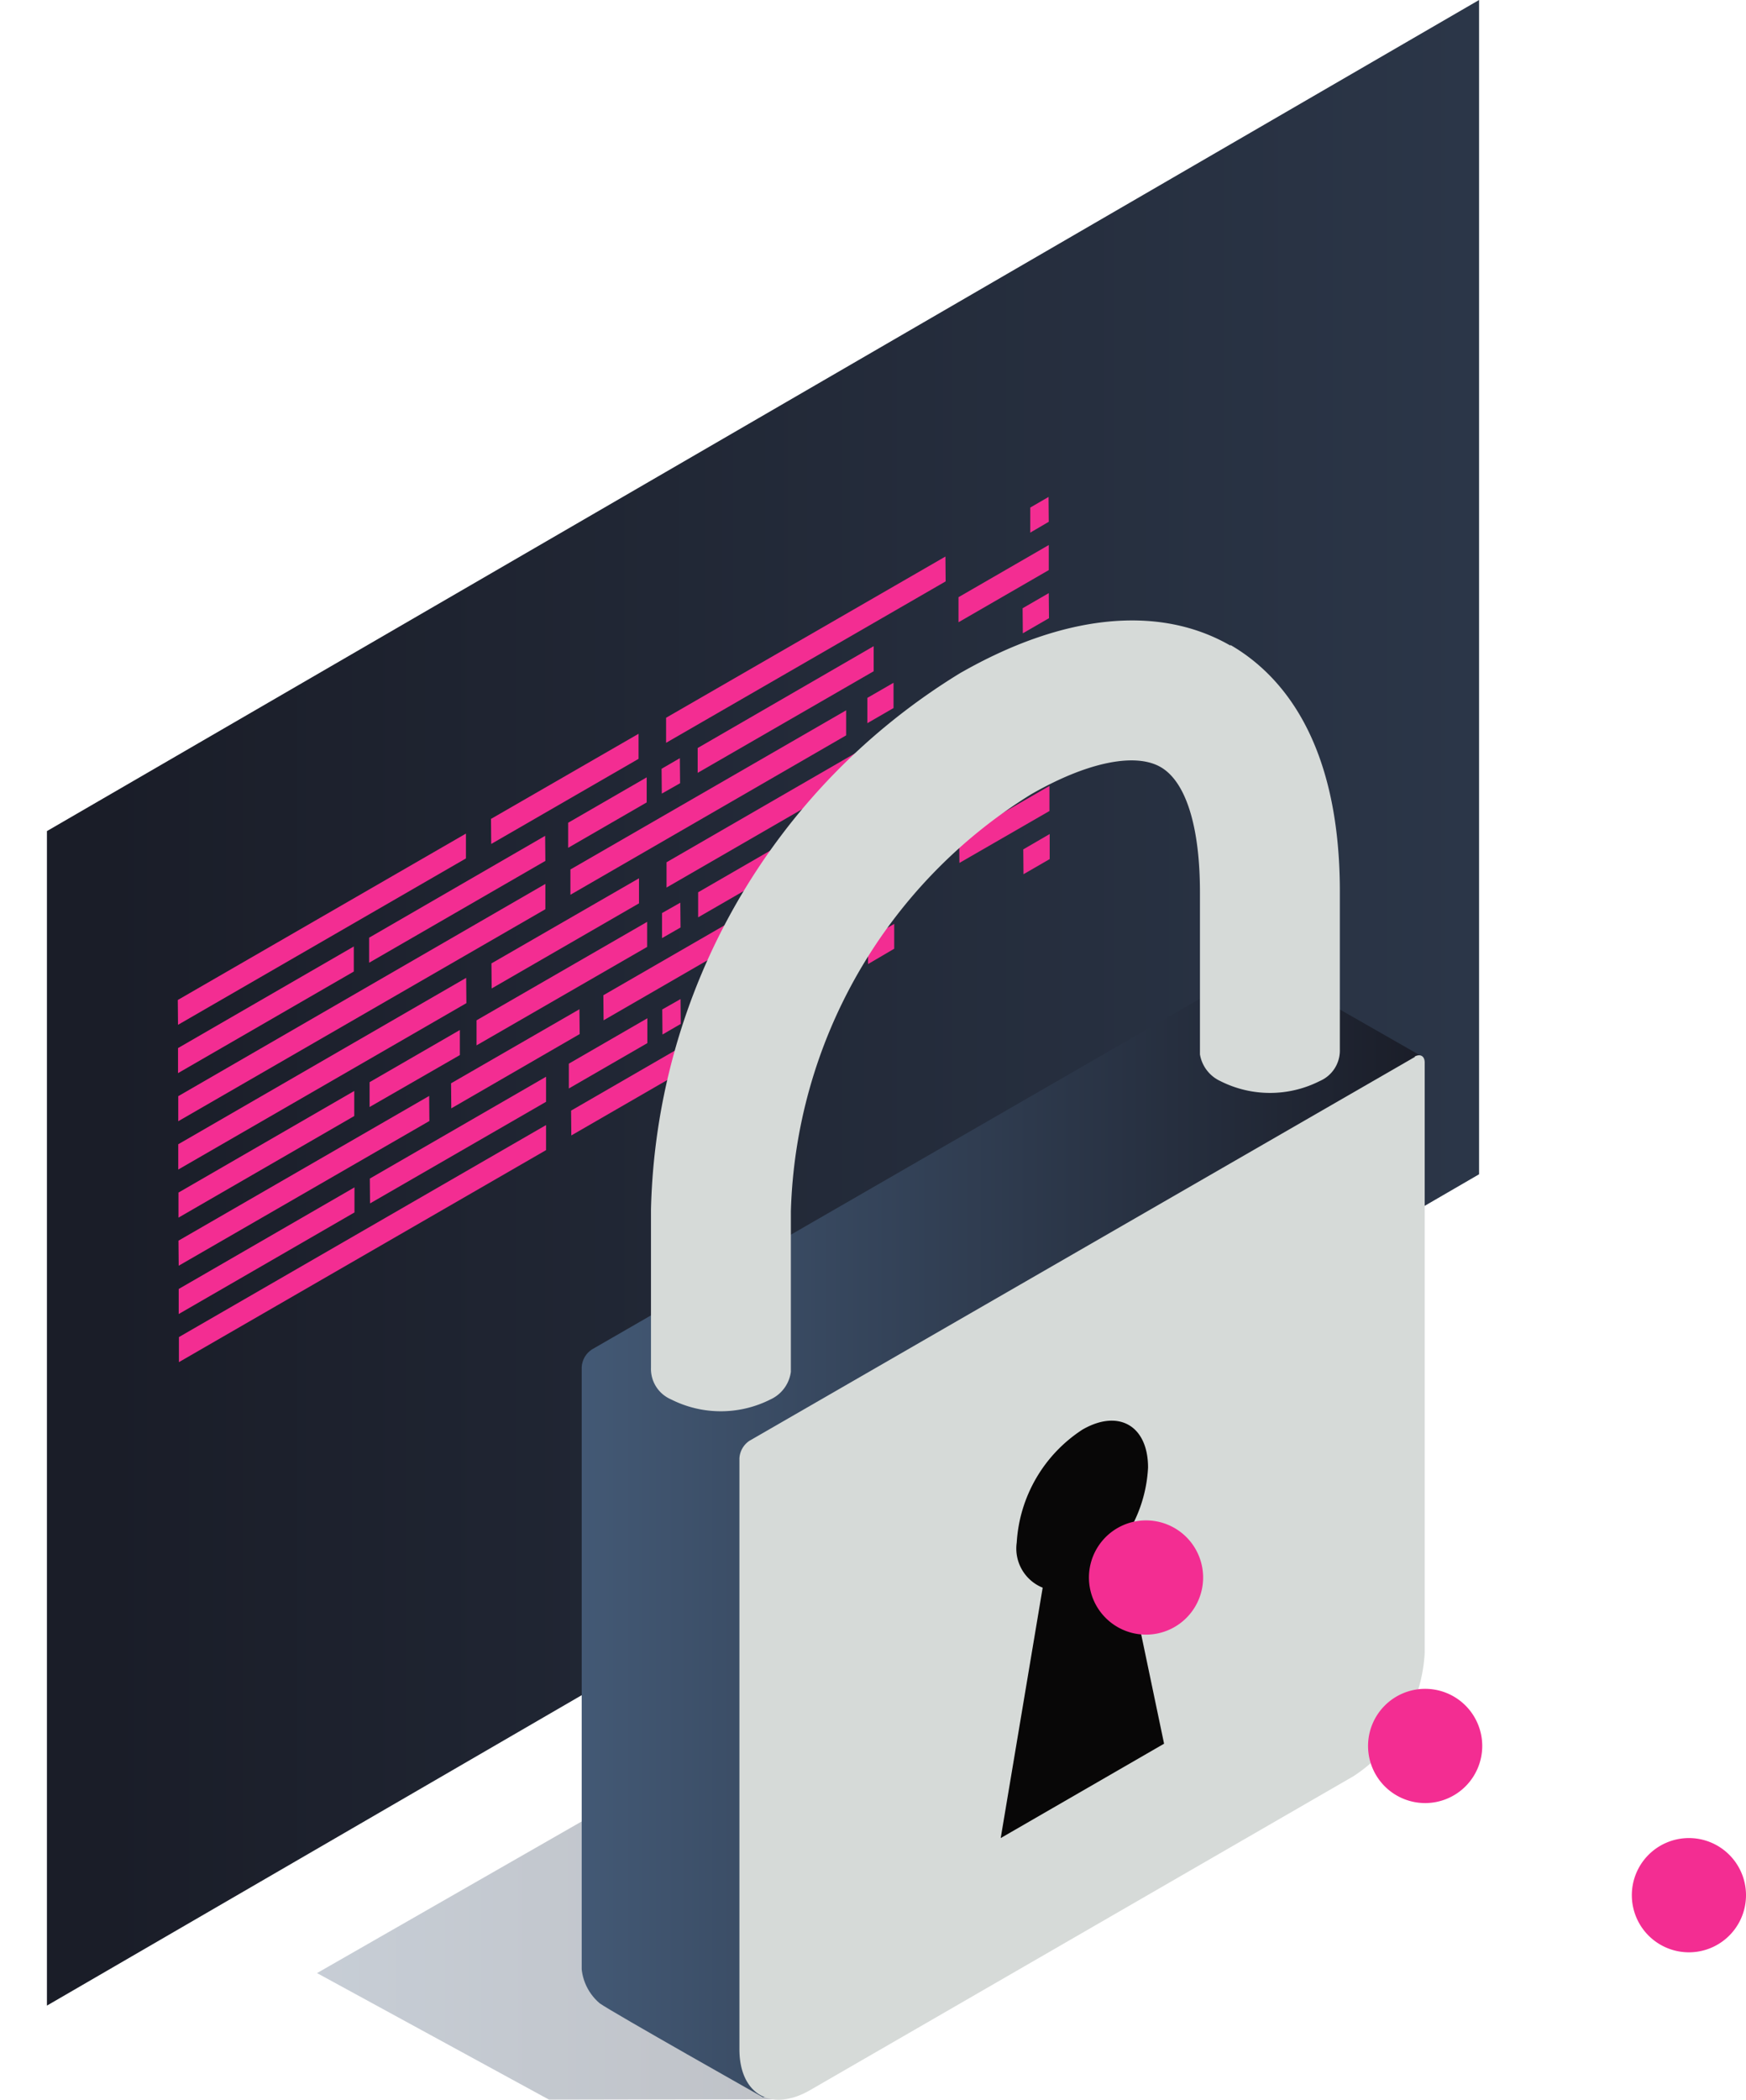 <svg id="Layer_1" data-name="Layer 1" xmlns="http://www.w3.org/2000/svg" xmlns:xlink="http://www.w3.org/1999/xlink" viewBox="0 0 77.38 93"><defs><style>.cls-1{fill:none;}.cls-2{clip-path:url(#clip-path);}.cls-3{clip-path:url(#clip-path-2);}.cls-4{opacity:0.3;}.cls-5{clip-path:url(#clip-path-3);}.cls-6{clip-path:url(#clip-path-4);}.cls-7{fill:url(#linear-gradient);}.cls-8{clip-path:url(#clip-path-5);}.cls-9{fill:url(#linear-gradient-2);}.cls-10{fill:#f32d92;}.cls-11{isolation:isolate;}.cls-12{clip-path:url(#clip-path-7);}.cls-13{clip-path:url(#clip-path-8);}.cls-14{fill:url(#linear-gradient-3);}.cls-15{fill:#d6dad8;}.cls-16{fill:#080707;}</style><clipPath id="clip-path"><rect class="cls-1" width="77.38" height="93"/></clipPath><clipPath id="clip-path-2"><rect class="cls-1" width="77.38" height="93"/></clipPath><clipPath id="clip-path-3"><rect class="cls-1" x="14.05" y="75.8" width="32.57" height="17.21"/></clipPath><clipPath id="clip-path-4"><polygon class="cls-1" points="34.29 75.8 14.05 87.39 24.34 93 34.58 92.98 46.62 85.94 34.29 75.8"/></clipPath><linearGradient id="linear-gradient" y1="93" x2="1" y2="93" gradientTransform="matrix(32.57, 0, 0, -32.57, 14.05, 3113.84)" gradientUnits="userSpaceOnUse"><stop offset="0" stop-color="#435975"/><stop offset="1" stop-color="#1a1d28"/></linearGradient><clipPath id="clip-path-5"><polygon class="cls-1" points="65.55 0 2.08 36.81 2.08 88.83 65.55 52.01 65.55 0"/></clipPath><linearGradient id="linear-gradient-2" x1="0" y1="93" x2="1" y2="93" gradientTransform="matrix(-144.96, 0, 0, 144.96, 149.67, -13437.5)" xlink:href="#linear-gradient"/><clipPath id="clip-path-7"><rect class="cls-1" x="7.88" y="28.62" width="34.04" height="27.44"/></clipPath><clipPath id="clip-path-8"><path class="cls-1" d="M55.72,42.77l-29.49,17a1,1,0,0,0-.45.78V86.73a2.29,2.29,0,0,0,.8,2c.58.41,7.32,4.21,7.32,4.21L53,74.62a7,7,0,0,0,3.14-5.44L63,46.78l-7-4a.23.23,0,0,0-.13,0,.4.4,0,0,0-.2.06"/></clipPath><linearGradient id="linear-gradient-3" x1="0" y1="93" x2="1" y2="93" gradientTransform="matrix(37.25, 0, 0, -37.25, 25.78, 3532.46)" xlink:href="#linear-gradient"/></defs><title>Artboard 1</title><g class="cls-2"><g class="cls-3"><g class="cls-4"><g class="cls-5"><g class="cls-6"><rect class="cls-7" x="14.05" y="75.8" width="32.57" height="17.21"/></g></g></g></g><g class="cls-8"><rect class="cls-9" x="2.08" width="63.47" height="88.83"/></g><polygon class="cls-10" points="29.34 40.44 29.34 41.55 30.16 41.08 30.15 39.98 29.34 40.44"/><polygon class="cls-10" points="15.68 41.92 15.68 43.03 7.89 47.53 7.89 46.42 15.68 41.92"/><polygon class="cls-10" points="41.9 24.65 41.91 25.75 29.52 32.9 29.52 31.79 41.9 24.65"/><polygon class="cls-10" points="39.6 30.24 39.6 31.36 38.44 32.03 38.44 30.91 39.6 30.24"/><polygon class="cls-10" points="39.63 40.92 39.63 42.02 38.47 42.7 38.47 41.59 39.63 40.92"/><g class="cls-3"><g class="cls-11"><g class="cls-12"><polygon class="cls-10" points="39.62 36.65 39.62 37.76 38.46 38.43 38.46 37.32 39.62 36.65"/><polygon class="cls-10" points="38.74 39.29 38.75 40.4 30.95 44.9 30.95 43.79 38.74 39.29"/><polygon class="cls-10" points="38.73 35.02 38.74 36.13 30.94 40.63 30.94 39.52 38.73 35.02"/><polygon class="cls-10" points="37.53 42.13 37.53 43.24 25.32 50.29 25.31 49.19 37.53 42.13"/><polygon class="cls-10" points="28.69 45.1 28.69 46.2 25.21 48.21 25.21 47.11 28.69 45.1"/><polygon class="cls-10" points="37.52 37.86 37.52 38.97 26.75 45.19 26.74 44.08 37.52 37.86"/><polygon class="cls-10" points="41.92 31.04 41.92 32.16 29.54 39.31 29.54 38.19 41.92 31.04"/><polygon class="cls-10" points="38.72 28.62 38.72 29.73 30.92 34.23 30.92 33.13 38.72 28.62"/><polygon class="cls-10" points="30.13 33.58 30.14 34.69 29.33 35.15 29.32 34.05 30.13 33.58"/><polygon class="cls-10" points="25.68 44.7 25.69 45.8 20 49.09 19.99 47.98 25.68 44.7"/><polygon class="cls-10" points="37.5 31.46 37.5 32.57 25.28 39.63 25.28 38.51 37.5 31.46"/><polygon class="cls-10" points="28.68 40.83 28.68 41.94 21.12 46.3 21.12 45.19 28.68 40.83"/><polygon class="cls-10" points="24.2 47.69 24.2 48.8 16.4 53.3 16.39 52.2 24.2 47.69"/><polygon class="cls-10" points="28.32 38.9 28.32 40.01 21.79 43.78 21.78 42.67 28.32 38.9"/><polygon class="cls-10" points="28.66 34.43 28.66 35.54 25.18 37.55 25.18 36.44 28.66 34.43"/><polygon class="cls-10" points="20.38 45.62 20.38 46.73 16.38 49.03 16.38 47.93 20.38 45.62"/><polygon class="cls-10" points="28.3 32.5 28.3 33.61 21.77 37.38 21.76 36.27 28.3 32.5"/><polygon class="cls-10" points="24.16 37.02 24.17 38.13 16.36 42.64 16.36 41.53 24.16 37.02"/><polygon class="cls-10" points="19.02 48.54 19.03 49.65 7.92 56.06 7.91 54.95 19.02 48.54"/><polygon class="cls-10" points="15.7 48.32 15.7 49.43 7.91 53.93 7.91 52.82 15.7 48.32"/><polygon class="cls-10" points="20.66 43.31 20.67 44.43 7.9 51.8 7.9 50.68 20.66 43.31"/><polygon class="cls-10" points="24.17 39.15 24.17 40.27 7.9 49.66 7.9 48.55 24.17 39.15"/><polygon class="cls-10" points="20.65 36.92 20.65 38.02 7.89 45.39 7.88 44.29 20.65 36.92"/></g></g></g><polygon class="cls-10" points="46.5 32.67 46.51 33.78 45.34 34.45 45.34 33.34 46.5 32.67"/><polygon class="cls-10" points="46.5 30.54 46.5 31.65 42.5 33.95 42.5 32.85 46.5 30.54"/><polygon class="cls-10" points="45.67 28.88 45.68 29.99 46.49 29.52 46.49 28.4 45.67 28.88"/><polygon class="cls-10" points="46.48 24.14 46.48 25.25 42.48 27.56 42.48 26.45 46.48 24.14"/><polygon class="cls-10" points="46.48 26.27 46.49 27.38 45.33 28.05 45.32 26.94 46.48 26.27"/><polygon class="cls-10" points="45.66 22.48 45.66 23.59 46.48 23.11 46.47 22.01 45.66 22.48"/><polygon class="cls-10" points="15.71 52.59 15.71 53.7 7.92 58.2 7.92 57.09 15.71 52.59"/><polygon class="cls-10" points="24.2 49.83 24.2 50.94 7.93 60.33 7.93 59.22 24.2 49.83"/><polygon class="cls-10" points="46.51 34.81 46.51 35.92 42.52 38.22 42.51 37.12 46.51 34.81"/><polygon class="cls-10" points="46.52 36.94 46.52 38.05 45.36 38.72 45.35 37.62 46.52 36.94"/><polygon class="cls-10" points="29.35 44.71 29.36 45.82 30.17 45.35 30.16 44.25 29.35 44.71"/><g class="cls-13"><rect class="cls-14" x="25.78" y="42.71" width="37.25" height="50.18"/></g><g class="cls-3"><path class="cls-15" d="M62.71,46.81l-29.49,17a1,1,0,0,0-.45.78V90.76c0,2,1.41,2.81,3.14,1.81L60,78.66a7,7,0,0,0,3.14-5.44V47.06c0-.29-.2-.4-.45-.26"/><path class="cls-16" d="M50.88,65c0-1.85-1.3-2.61-2.91-1.68a6.42,6.42,0,0,0-2.91,5,1.87,1.87,0,0,0,1.15,2L44.35,81.41l7.24-4.18L49.72,68.3A6.18,6.18,0,0,0,50.88,65"/><path class="cls-15" d="M54.54,28.6c-3.18-1.84-7.43-1.4-12,1.22A28.65,28.65,0,0,0,28.85,53.58v7a1.47,1.47,0,0,0,.89,1.4,4.88,4.88,0,0,0,4.41,0,1.57,1.57,0,0,0,.9-1.22h0v0a.27.27,0,0,0,0,0v-7.1A22.48,22.48,0,0,1,45.68,35.19c2.46-1.42,4.61-1.87,5.75-1.22s1.75,2.67,1.75,5.55V46.7h0a1.59,1.59,0,0,0,.9,1.18,4.88,4.88,0,0,0,4.41,0,1.47,1.47,0,0,0,.89-1.39v-7c0-6.72-2.64-9.65-4.86-10.93"/><path class="cls-10" d="M53.32,69.83a2.53,2.53,0,1,1-2.57-2.49,2.53,2.53,0,0,1,2.57,2.49"/><path class="cls-10" d="M65.69,77.29a2.53,2.53,0,1,1-2.57-2.49,2.53,2.53,0,0,1,2.57,2.49"/><path class="cls-10" d="M77.38,83.9a2.53,2.53,0,1,1-2.57-2.49,2.53,2.53,0,0,1,2.57,2.49"/></g></g></svg>